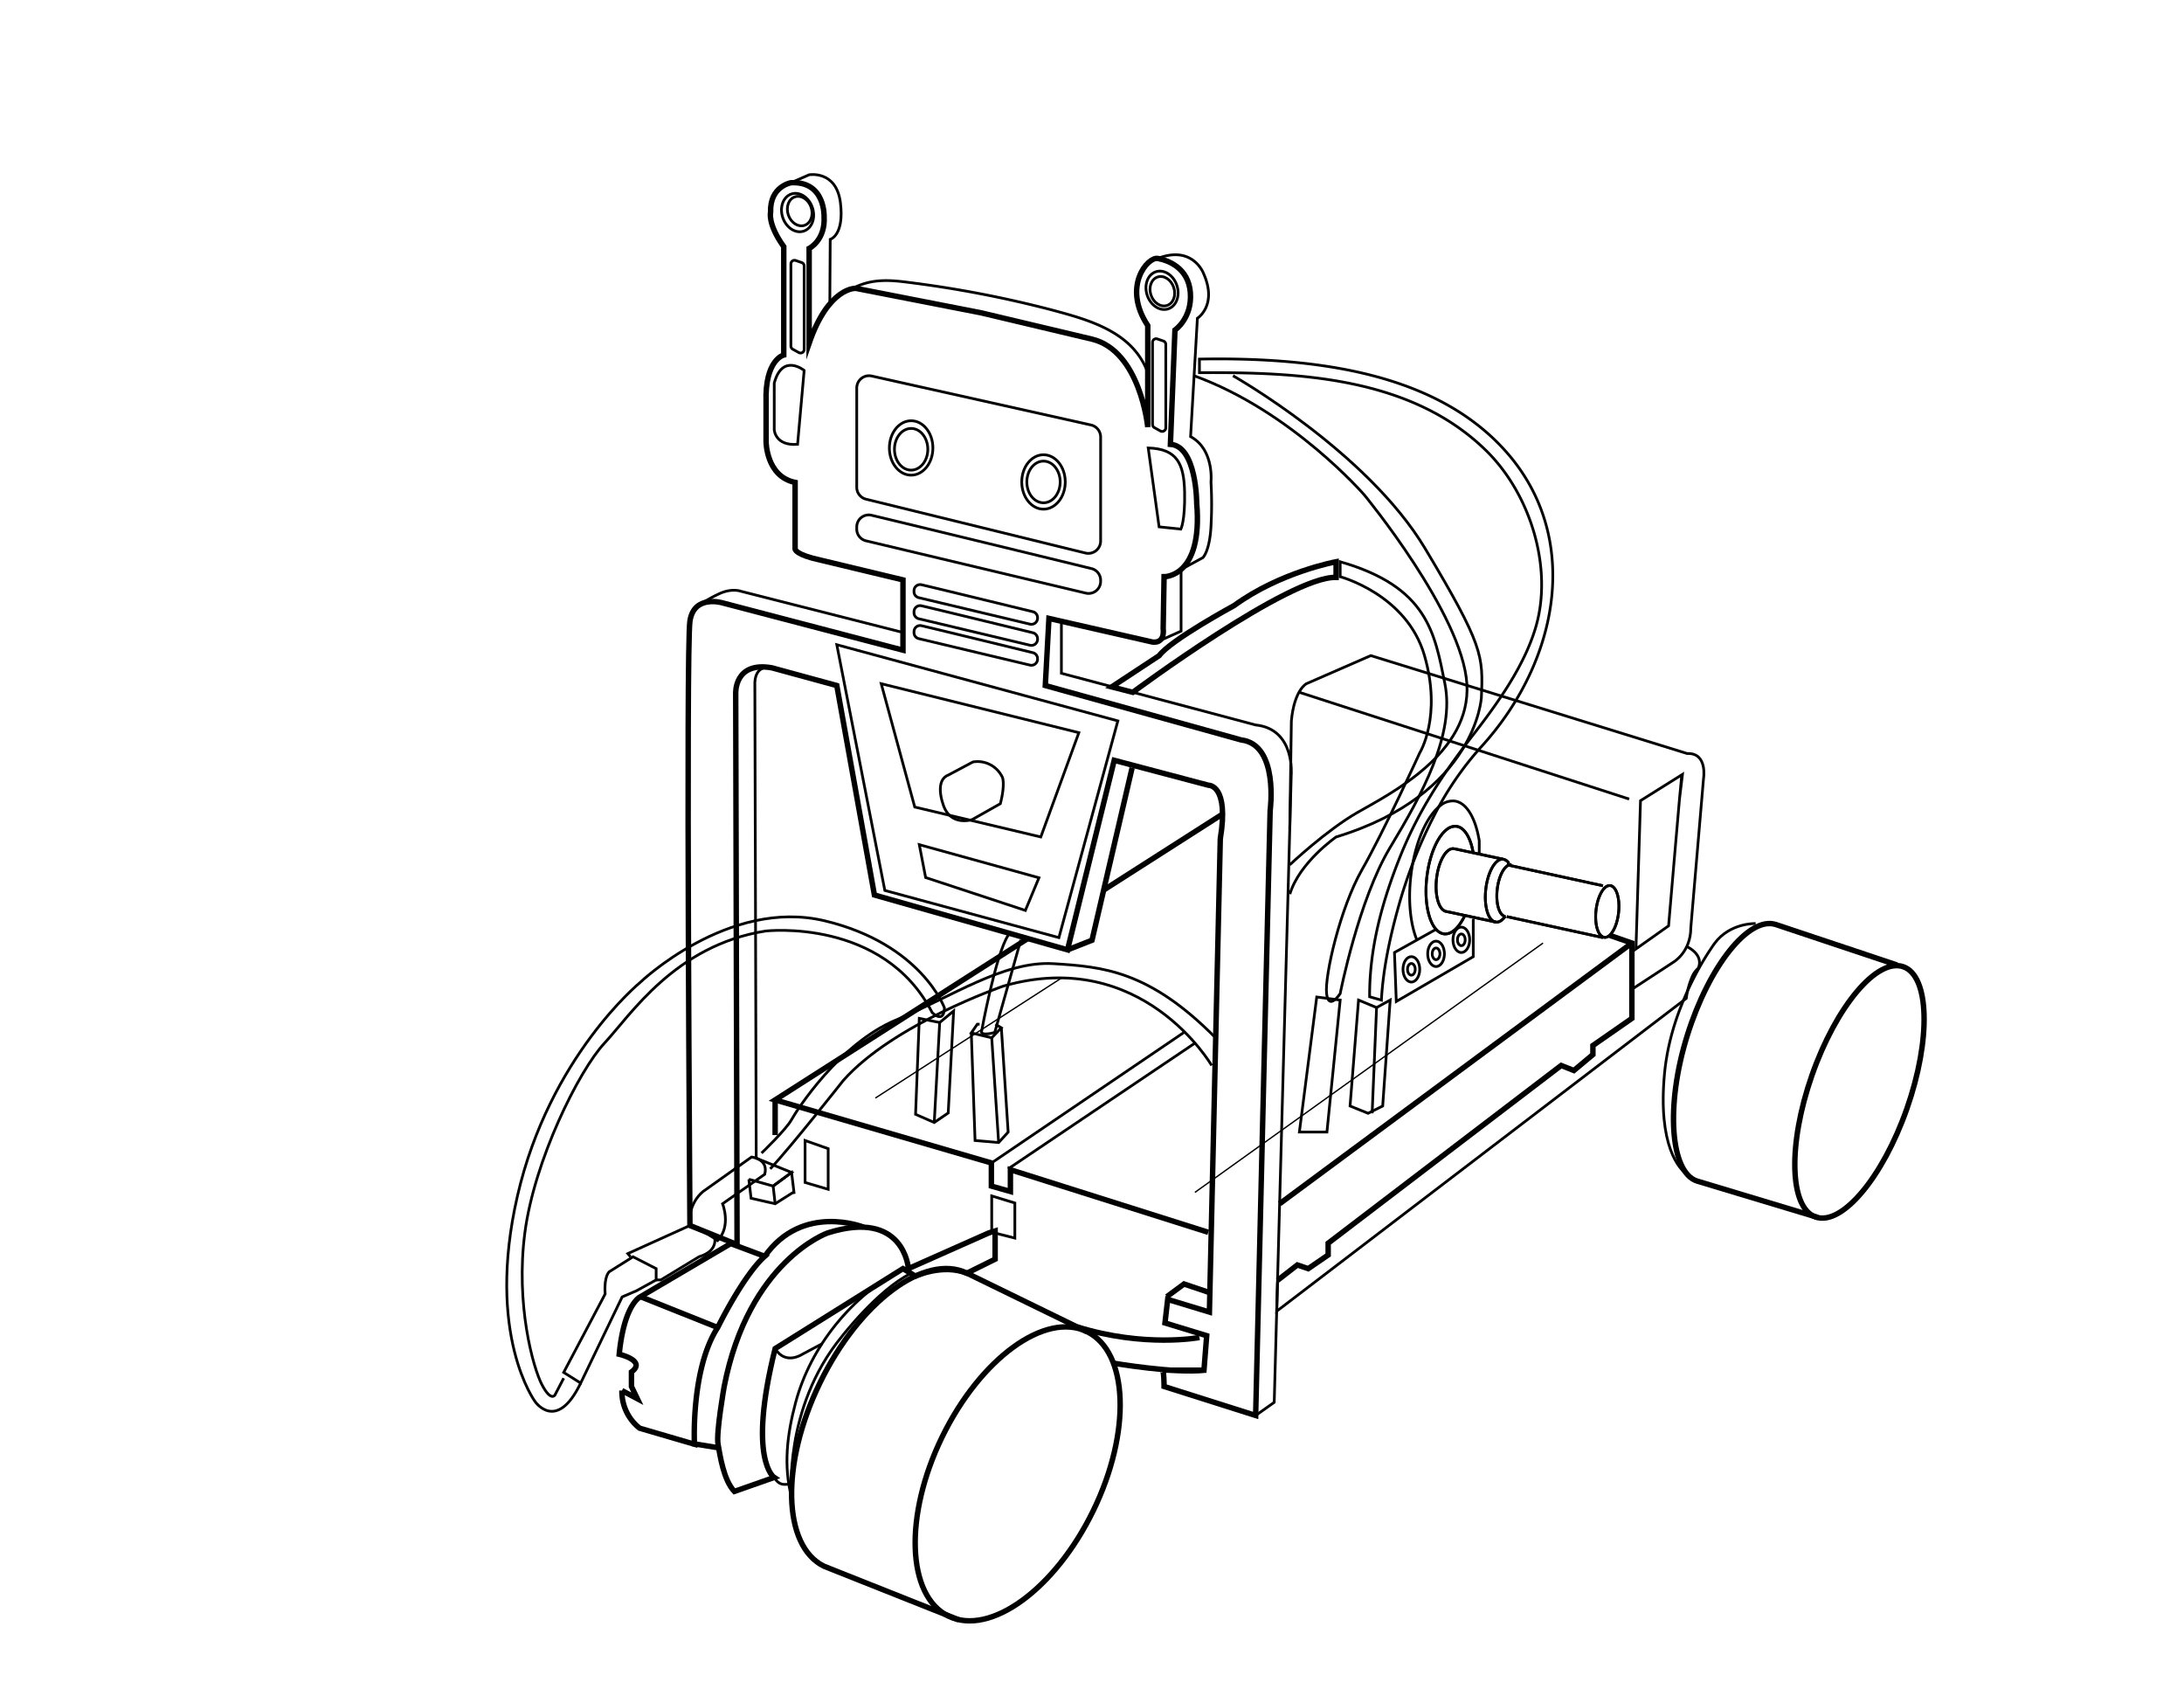 <svg id="Capa_1" data-name="Capa 1" xmlns="http://www.w3.org/2000/svg" viewBox="0 0 803 621"><title>titovector</title><g id="Color"><polygon points="307.67 237 411 265 389.33 344.67 325.33 327.33 307.67 237" style="fill:none;stroke:#000;stroke-miterlimit:10"/><ellipse cx="518.92" cy="356.33" rx="3.08" ry="4.67" style="fill:none;stroke:#000;stroke-miterlimit:10"/><ellipse cx="518.92" cy="356.33" rx="1.42" ry="2.15" style="fill:none;stroke:#000;stroke-miterlimit:10"/><ellipse cx="528" cy="350.63" rx="3.08" ry="4.67" style="fill:none;stroke:#000;stroke-miterlimit:10"/><ellipse cx="528" cy="350.63" rx="1.42" ry="2.15" style="fill:none;stroke:#000;stroke-miterlimit:10"/><ellipse cx="537.29" cy="345.48" rx="3.08" ry="4.67" style="fill:none;stroke:#000;stroke-miterlimit:10"/><ellipse cx="537.29" cy="345.48" rx="1.42" ry="2.15" style="fill:none;stroke:#000;stroke-miterlimit:10"/><polyline points="541.68 337.75 541.68 351.67 513.38 368.14 512.71 350.14 528 341.61" style="fill:none;stroke:#000;stroke-miterlimit:10"/><polygon points="324 251.33 396.67 269.33 382.67 307.67 336.33 296.67 324 251.33" style="fill:none;stroke:#000;stroke-miterlimit:10"/><polygon points="338 310.5 382 322.67 377 334.67 340.33 322.58 338 310.5" style="fill:none;stroke:#000;stroke-miterlimit:10"/><path d="M309.51,138.23l80.62,18a4.53,4.53,0,0,1,3.54,4.42V198.9a4.53,4.53,0,0,1-5.61,4.39l-80.61-19.78a4.51,4.51,0,0,1-3.45-4.39V142.65A4.52,4.52,0,0,1,309.51,138.23Z" transform="translate(11)" style="fill:none;stroke:#000;stroke-miterlimit:10"/><ellipse cx="335" cy="164.67" rx="8" ry="10" style="fill:none;stroke:#000;stroke-miterlimit:10"/><ellipse cx="383.67" cy="177.17" rx="8" ry="10" style="fill:none;stroke:#000;stroke-miterlimit:10"/><ellipse cx="335" cy="165.16" rx="6.13" ry="7.66" style="fill:none;stroke:#000;stroke-miterlimit:10"/><ellipse cx="282.25" cy="78.16" rx="5.75" ry="7.19" transform="translate(0.77 93.32) rotate(-18.45)" style="fill:none;stroke:#000;stroke-miterlimit:10"/><ellipse cx="282.36" cy="78.5" rx="4.41" ry="5.51" transform="matrix(0.95, -0.32, 0.32, 0.95, 0.67, 93.38)" style="fill:none;stroke:#000;stroke-miterlimit:10"/><ellipse cx="416.25" cy="106.75" rx="5.75" ry="7.19" transform="translate(-1.39 137.19) rotate(-18.45)" style="fill:none;stroke:#000;stroke-miterlimit:10"/><ellipse cx="416.36" cy="107.09" rx="4.41" ry="5.51" transform="translate(-1.49 137.24) rotate(-18.45)" style="fill:none;stroke:#000;stroke-miterlimit:10"/><ellipse cx="383.67" cy="177.17" rx="6.13" ry="7.66" style="fill:none;stroke:#000;stroke-miterlimit:10"/><path d="M309.44,189.41c16.78,4,67.3,16.29,80.85,19.6a4.42,4.42,0,0,1,3.38,4.3v.41a4.43,4.43,0,0,1-5.46,4.31l-80.8-19.22A4.43,4.43,0,0,1,304,194.5v-.78A4.42,4.42,0,0,1,309.44,189.41Z" transform="translate(11)" style="fill:none;stroke:#000;stroke-miterlimit:10"/><path d="M327.77,214.94c8.5,2,34.09,8.25,41,9.93a2.24,2.24,0,0,1,1.71,2.18v.2a2.26,2.26,0,0,1-2.77,2.19l-40.92-9.74a2.25,2.25,0,0,1-1.73-2.18v-.4A2.25,2.25,0,0,1,327.77,214.94Z" transform="translate(11)" style="fill:none;stroke:#000;stroke-miterlimit:10"/><path d="M327.77,222.68c8.5,2,34.09,8.25,41,9.92a2.26,2.26,0,0,1,1.71,2.18V235a2.26,2.26,0,0,1-2.77,2.19l-40.92-9.74a2.26,2.26,0,0,1-1.73-2.19v-.39A2.24,2.24,0,0,1,327.77,222.68Z" transform="translate(11)" style="fill:none;stroke:#000;stroke-miterlimit:10"/><path d="M327.77,230c8.5,2,34.09,8.25,41,9.93a2.24,2.24,0,0,1,1.71,2.18v.2a2.26,2.26,0,0,1-2.77,2.19l-40.92-9.74a2.25,2.25,0,0,1-1.73-2.18v-.4A2.24,2.24,0,0,1,327.77,230Z" transform="translate(11)" style="fill:none;stroke:#000;stroke-miterlimit:10"/><path d="M245.5,222.83s3.78-2.62,10.92-.75L321,239v-6.5l-59.67-15.17s-3.16-1.18-7.66.83a51.36,51.36,0,0,0-8.17,4.67" transform="translate(11)" style="fill:none;stroke:#000;stroke-miterlimit:10"/><path d="M321,466.35c-18.79,10-33.94,28.46-39.5,49.32-3.1,11.64-4.5,23.15-1.46,34.83,0,0-3.21-32.83,18.46-59.17,0,0,13.25-17.2,25.42-23.22Z" transform="translate(11)" style="fill:none;stroke:#000;stroke-miterlimit:10"/><path d="M291.18,494,284,497.83s-6.17,4.17-10-2.08" transform="translate(11)" style="fill:none;stroke:#000;stroke-miterlimit:10"/><path d="M279.29,545.55c-2,.19-3.81.59-5.66-2.43" transform="translate(11)" style="fill:none;stroke:#000;stroke-miterlimit:10"/><path d="M290.24,540.41" transform="translate(11)" style="fill:none;stroke:#000;stroke-miterlimit:10"/><path d="M450.67,520.33l6.83-4.83L463.75,285s1.58-17-13.08-18.5l-71.42-19V228.38" transform="translate(11)" style="fill:none;stroke:#000;stroke-miterlimit:10"/><path d="M414.62,235.87l8.63-3.87V209.34l8-4.34s2.5-2.25,3-11.5a145.83,145.83,0,0,0,0-16.33s1.25-11.92-7.5-16.67l2.5-43.5s7.5-4.75,2.25-16.5c0,0-3.92-10.5-16.83-5.5" transform="translate(11)" style="fill:none;stroke:#000;stroke-miterlimit:10"/><path d="M281.59,95.77l2.19.76a1.32,1.32,0,0,1,.89,1.25v30.65a1.32,1.32,0,0,1-2,1.15l-2.19-1.2a1.35,1.35,0,0,1-.69-1.16V97A1.33,1.33,0,0,1,281.59,95.77Z" transform="translate(11)" style="fill:none;stroke:#000;stroke-miterlimit:10"/><path d="M414.54,124.6l2.19.75a1.33,1.33,0,0,1,.9,1.25v30.65a1.33,1.33,0,0,1-2,1.16l-2.18-1.21a1.3,1.3,0,0,1-.69-1.15v-30.2A1.32,1.32,0,0,1,414.54,124.6Z" transform="translate(11)" style="fill:none;stroke:#000;stroke-miterlimit:10"/><path d="M284.67,136.17s-8-6.5-11,4.66V158s.33,6,8.58,5.33Z" transform="translate(11)" style="fill:none;stroke:#000;stroke-miterlimit:10"/><path d="M411.17,164.67l4,29,8,.83s1.59-3,1.38-13.5S421.83,165,411.17,164.67Z" transform="translate(11)" style="fill:none;stroke:#000;stroke-miterlimit:10"/><path d="M346.72,280.1a10.09,10.09,0,0,1,10.89,5.77s1,2.57-.81,9.57l-10.33,5.83s-8.34,2.83-10.84-6c0,0-3-8.33,2-10.33Z" transform="translate(11)" style="fill:none;stroke:#000;stroke-miterlimit:10"/><path d="M264.33,433.5l8.93,2.5,6.78-5-13-5.26-.5-173.24c-.5-9,6.33-7,6.33-7" transform="translate(11)" style="fill:none;stroke:#000;stroke-miterlimit:10"/><polyline points="292 438.88 291.04 431 284.26 436 285 442.5" style="fill:none;stroke:#000;stroke-miterlimit:10"/><polyline points="275.33 433.5 276.15 440.48 285 442.5 291.91 438.13" style="fill:none;stroke:#000;stroke-miterlimit:10"/><path d="M279.83,67.17l6.67-2.92s10-1.75,11.5,10.25S294.25,88,294.25,88l-.15,23.72" transform="translate(11)" style="fill:none;stroke:#000;stroke-miterlimit:10"/><path d="M302.16,106.18c6.92-3.7,13.35-3.37,20.9-2.37a408.85,408.85,0,0,1,52.18,10c14,3.76,30.2,8,35.76,23.16" transform="translate(11)" style="fill:none;stroke:#000;stroke-miterlimit:10"/><path d="M589,363.67l15.3-10s6.37-3.67,6.37-12.67l4.66-54.67s1.67-9.66-6-9.33L493,241l-23.67,10.33s-4.47,2.26-5.53,13.67l-.58,39.66" transform="translate(11)" style="fill:none;stroke:#000;stroke-miterlimit:10"/><polyline points="377.87 345.01 285 404.33 364.5 427.5 364.5 436 371.5 438 371.5 430 444.25 453" style="fill:none;stroke:#000;stroke-miterlimit:10;stroke-width:2px"/><polygon points="304.5 437.19 296 434.68 296 419.25 304.5 422.25 304.5 437.19" style="fill:none;stroke:#000;stroke-miterlimit:10"/><polygon points="373.13 455.12 364.63 452.96 364.63 439.63 373.13 442.22 373.13 455.12" style="fill:none;stroke:#000;stroke-miterlimit:10"/><line x1="370.67" y1="429.68" x2="439.33" y2="383.46" style="fill:none;stroke:#000;stroke-miterlimit:10"/><line x1="363.95" y1="427.92" x2="435.33" y2="379.5" style="fill:none;stroke:#000;stroke-miterlimit:10"/><polyline points="360.17 376.5 359.33 376.5 357.12 379.69 364.63 381.5 368.17 377.83 366 376.5" style="fill:none;stroke:#000;stroke-miterlimit:10"/><line x1="364.63" y1="381.5" x2="367.17" y2="420" style="fill:none;stroke:#000;stroke-miterlimit:10"/><polyline points="357.12 379.69 358.5 419.25 367.17 420 370.67 416.17 368.17 377.83" style="fill:none;stroke:#000;stroke-miterlimit:10"/><path d="M609.19,347.93c6.85,3.6,4.14,8.07,4.14,8.07a8.31,8.31,0,0,0-2.08,2.84A30.14,30.14,0,0,0,609,367L458.41,482l.31-10.67" transform="translate(11)" style="fill:none;stroke:#000;stroke-miterlimit:10"/><path d="M607.33,284.83c-.16.5-4.83,55.5-4.83,55.5l-12,8.5,1.67-54.5Z" transform="translate(11)" style="fill:none;stroke:#000;stroke-miterlimit:10"/><polygon points="484.13 366.5 492.75 367.63 487.88 416.13 477.75 416.13 484.13 366.5" style="fill:none;stroke:#000;stroke-miterlimit:10"/><polygon points="499.5 367.63 496.38 406.57 503 409.25 508.38 406.57 511.13 367.63 506.13 370.38 499.5 367.63" style="fill:none;stroke:#000;stroke-miterlimit:10"/><line x1="506.13" y1="370.38" x2="504.5" y2="409.25" style="fill:none;stroke:#000;stroke-miterlimit:10"/><path d="M459.83,429.68" transform="translate(11)" style="fill:none"/><path d="M230.25,466.35l-8.5-4.35L213,467.5s-2,1.58-1.5,8.17L196.25,504.5l1.39.87,4.86,3.06,15.25-31.68L223,474.5l7.25-4Z" transform="translate(11)" style="fill:none;stroke:#000;stroke-miterlimit:10"/><path d="M196.25,506.63,193,512.88s-1.5,2.37-4.75-3.88-9.75-29.5-6.25-56,19.75-59.33,29.25-69.54,26-36,59.25-41.21c0,0,43.25-5,61.25,30,0,0,4.29,4.32,4.5-1.75,0,0-8.5-23.5-44-32s-68,22.75-68,22.75-33.25,27.25-45,78.38,6.5,75.62,6.5,75.62,7.94,11.47,16.75-6.82" transform="translate(11)" style="fill:none;stroke:#000;stroke-miterlimit:10"/><polygon points="338 374.36 345.5 375.88 350.63 371.63 348.63 409.13 343.5 412.63 336.63 409.63 338 374.36" style="fill:none;stroke:#000;stroke-miterlimit:10"/><line x1="345.5" y1="375.88" x2="343.5" y2="412.63" style="fill:none;stroke:#000;stroke-miterlimit:10"/><path d="M339.63,370.5" transform="translate(11)" style="fill:none;stroke:#000;stroke-miterlimit:10"/><path d="M220.83,462l-1-1.17,22.84-10.33,3.9,1.69,5,1.91s2.24,5.57-5.59,7.9l-14,8.5h-1.75" transform="translate(11)" style="fill:none;stroke:#000;stroke-miterlimit:10"/><path d="M242.67,450.5c-.53-.14-.67-8,4.83-12.5l17.83-12.67s6.34.67,4.84,6.34l-15.5,10.83s3.29,8.17-1.79,13.5C252.88,456,246,451.37,242.67,450.5Z" transform="translate(11)" style="fill:none;stroke:#000;stroke-miterlimit:10"/><path d="M269,423.88s9-8.63,11-12.25,17.71-28,38.34-36.63,39.87-21.87,58-20.75,35.13,2.52,59.6,27.25" transform="translate(11)" style="fill:none;stroke:#000;stroke-miterlimit:10"/><path d="M434.5,391.67S409,347.75,357.88,362.5c0,0-40.63,14-58.88,34.75,0,0-19.42,24.64-26.81,32.43" transform="translate(11)" style="fill:none;stroke:#000;stroke-miterlimit:10"/><path d="M364.33,345.5l-9.58,34s-4.08,1.33-4.92,0c0,0,5.17-28.5,9.84-35.67" transform="translate(11)" style="fill:none;stroke:#000;stroke-miterlimit:10"/><path d="M496.91,367.6c.62-11.49,3.18-23.22,6.27-34.31a177.47,177.47,0,0,1,12.94-33.12,115.78,115.78,0,0,1,17.6-25.76c28.78-31.66,37.38-77.94,7.78-109.74-24.67-26.5-65.67-33.5-111.5-32.67v5c36.34-.22,77.83,1.5,105.52,28.75,16.13,15.88,24.55,42.9,18.15,64.75-4.19,14.31-14.13,28.18-23.19,39.84-10.93,14.06-20,27.81-26.73,44.66-6.62,16.59-11.26,33.54-11.18,51.41l4.34,1.24Z" transform="translate(11)" style="fill:none;stroke:#000;stroke-miterlimit:10"/><path d="M481.75,365.25s6.75-34.5,18.38-53.75,23.87-41.58,20.12-60.17-6.25-35.58-38.5-44.83V212s24.5,6.5,31,29S511,276.75,511,276.75s-13.25,29-21.25,43-13.75,39-13,45.5S481.75,365.25,481.75,365.25Z" transform="translate(11)" style="fill:none;stroke:#000;stroke-miterlimit:10"/><path d="M480.25,206.5s-20.5,3.73-37.5,16.11c0,0-23.33,12.64-27.54,18.39l-17.46,11.5,7.75,2s57.55-42.75,74.75-42.25Z" transform="translate(11)" style="fill:none;stroke:#000;stroke-miterlimit:10;stroke-width:2px"/><path d="M442.33,138.12S491.67,166,513,201.67s21.33,39.33,20.67,54.66c0,0-1.84,35.67-53.42,51.34,0,0-13.48,9.33-17,21" transform="translate(11)" style="fill:none;stroke:#000;stroke-miterlimit:10"/><path d="M463.22,317.9s13.3-12.57,24.87-19.23S530,277,528.33,251.33,490.67,182,490.67,182,464,151.12,428,138.12" transform="translate(11)" style="fill:none;stroke:#000;stroke-miterlimit:10"/><line x1="599" y1="293.74" x2="477.75" y2="254.5" style="fill:none;stroke:#000;stroke-miterlimit:10"/><line x1="552.64" y1="315.85" x2="534.53" y2="311.97" style="fill:none;stroke:#000;stroke-miterlimit:10"/><line x1="531.9" y1="335.09" x2="550.01" y2="338.97" style="fill:none;stroke:#000;stroke-miterlimit:10"/><path d="M584.1,335.57c-.6,5.25-2.94,9.29-5.22,9s-3.66-4.72-3.06-10c.45-3.94,1.88-7.19,3.53-8.47a2.32,2.32,0,0,1,1.69-.56C583.33,325.86,584.7,330.32,584.1,335.57Z" transform="translate(11)" style="fill:none;stroke:#000;stroke-miterlimit:10"/><path d="M542.55,336.91c-2.29-.26-3.66-4.72-3.06-10,.45-3.94,1.88-7.2,3.53-8.47a2.32,2.32,0,0,1,1.69-.56" transform="translate(11)" style="fill:none;stroke:#000;stroke-miterlimit:10"/><path d="M542.42,336.82c-1,1.47-2.23,2.28-3.41,2.15-2.78-.32-4.45-5.75-3.72-12.13.55-4.79,2.28-8.75,4.29-10.3a2.83,2.83,0,0,1,2.06-.69,3.07,3.07,0,0,1,2.14,1.51" transform="translate(11)" style="fill:none;stroke:#000;stroke-miterlimit:10"/><path d="M520.9,335.09c-2.79-.32-4.45-5.75-3.72-12.14.54-4.78,2.28-8.75,4.28-10.3a2.88,2.88,0,0,1,2.07-.68" transform="translate(11)" style="fill:none;stroke:#000;stroke-miterlimit:10"/><path d="M527.57,336.56c-2.1,4.39-4.87,7.05-7.61,6.74-4.76-.54-7.61-9.83-6.36-20.75.93-8.19,3.9-15,7.33-17.62a4.87,4.87,0,0,1,3.53-1.17c3,.34,5.31,4.27,6.22,9.92" transform="translate(11)" style="fill:none;stroke:#000;stroke-miterlimit:10"/><line x1="554" y1="317.9" x2="589.38" y2="325.61" style="fill:none;stroke:#000;stroke-miterlimit:10"/><line x1="554" y1="336.95" x2="589.38" y2="344.67" style="fill:none;stroke:#000;stroke-miterlimit:10"/><line x1="552.64" y1="315.85" x2="534.53" y2="311.97" style="fill:none;stroke:#000;stroke-miterlimit:10"/><line x1="531.9" y1="335.09" x2="550.01" y2="338.97" style="fill:none;stroke:#000;stroke-miterlimit:10"/><path d="M584.1,335.57c-.6,5.25-2.94,9.29-5.22,9s-3.66-4.72-3.06-10c.45-3.94,1.88-7.19,3.53-8.47a2.32,2.32,0,0,1,1.69-.56C583.33,325.86,584.7,330.32,584.1,335.57Z" transform="translate(11)" style="fill:none;stroke:#000;stroke-miterlimit:10"/><path d="M542.55,336.91c-2.29-.26-3.66-4.72-3.06-10,.45-3.94,1.88-7.2,3.53-8.47a2.32,2.32,0,0,1,1.69-.56" transform="translate(11)" style="fill:none;stroke:#000;stroke-miterlimit:10"/><path d="M542.42,336.82c-1,1.47-2.23,2.28-3.41,2.15-2.78-.32-4.45-5.75-3.72-12.13.55-4.79,2.28-8.75,4.29-10.3a2.83,2.83,0,0,1,2.06-.69,3.07,3.07,0,0,1,2.14,1.51" transform="translate(11)" style="fill:none;stroke:#000;stroke-miterlimit:10"/><path d="M520.9,335.09c-2.79-.32-4.45-5.75-3.72-12.14.54-4.78,2.28-8.75,4.28-10.3a2.88,2.88,0,0,1,2.07-.68" transform="translate(11)" style="fill:none;stroke:#000;stroke-miterlimit:10"/><path d="M527.57,336.56c-2.1,4.39-4.87,7.05-7.61,6.74-4.76-.54-7.61-9.83-6.36-20.75.93-8.19,3.9-15,7.33-17.62a4.87,4.87,0,0,1,3.53-1.17c3,.34,5.31,4.27,6.22,9.92" transform="translate(11)" style="fill:none;stroke:#000;stroke-miterlimit:10"/><path d="M509.93,345.48c-2.32-5.67-3.26-14.12-2.21-23.36,1.38-12.06,5.75-22.05,10.81-25.95a7.15,7.15,0,0,1,5.2-1.72c4.48.51,7.81,6.3,9.15,14.62V314" transform="translate(11)" style="fill:none;stroke:#000;stroke-miterlimit:10"/><line x1="554" y1="317.9" x2="589.38" y2="325.61" style="fill:none;stroke:#000;stroke-miterlimit:10"/><line x1="554" y1="336.95" x2="589.38" y2="344.67" style="fill:none;stroke:#000;stroke-miterlimit:10"/><line x1="567.33" y1="346.67" x2="439.33" y2="438.33" style="fill:none;stroke:#000;stroke-miterlimit:10;stroke-width:0.5px"/><line x1="390.37" y1="359.47" x2="321.84" y2="403.65" style="fill:none;stroke:#000;stroke-miterlimit:10;stroke-width:0.5px"/><line x1="285" y1="404.33" x2="285" y2="417.25" style="fill:none;stroke:#000;stroke-miterlimit:10;stroke-width:2px"/><path d="M433.25,475c-.58-.17-8.92-3-8.92-3L418,476.67" transform="translate(11)" style="fill:none;stroke:#000;stroke-miterlimit:10;stroke-width:2px"/><path d="M634.5,339.5s-9.35-.36-15,7.17c0,0-16,21.25-18.5,47.91s5.39,35.36,8.69,37.47" transform="translate(11)" style="fill:none;stroke:#000;stroke-miterlimit:10"/><rect width="803" height="621" style="fill:none"/><ellipse cx="672.67" cy="401.38" rx="48.74" ry="18.5" transform="translate(82.35 903.37) rotate(-70.68)" style="fill:none;stroke:#000;stroke-miterlimit:10;stroke-width:2px"/><line x1="254.42" y1="530.63" x2="264.24" y2="532.23" style="fill:none;stroke:#000;stroke-miterlimit:10;stroke-width:2px"/><path d="M430,491.67s-20.07,3.84-45-3.92" transform="translate(11)" style="fill:none;stroke:#000;stroke-miterlimit:10;stroke-width:2px"/><ellipse cx="363.18" cy="541.83" rx="58.16" ry="30.91" transform="translate(-271.95 631.26) rotate(-64.05)" style="fill:none;stroke:#000;stroke-miterlimit:10;stroke-width:2px"/><path d="M306.5,451.1s-22.44-9-36.33,10.73" transform="translate(11)" style="fill:none;stroke:#000;stroke-miterlimit:10;stroke-width:2px"/><path d="M686.48,354.73l-44.6-14.89C632,336.73,617.4,355,609.37,380.62s-6.29,50.44,3.63,53.55l44.39,13.37" transform="translate(11)" style="fill:none;stroke:#000;stroke-miterlimit:10;stroke-width:2px"/><path d="M257.66,457.15,224.5,476.67s-6,2.5-7.83,21.16c0,0,10.16,2.34,4.5,6.5v5.34l2.16,4.5-5.66-3a17.06,17.06,0,0,0,6.5,13.83l20.16,5.9s-1.4-27.57,8.55-42.9c0,0,9.29-19,17.29-26.17Z" transform="translate(11)" style="fill:none;stroke:#000;stroke-miterlimit:10;stroke-width:2px"/><line x1="235.5" y1="476.67" x2="263.88" y2="488" style="fill:none;stroke:#000;stroke-miterlimit:10;stroke-width:2px"/><line x1="600" y1="346.67" x2="470.48" y2="442.5" style="fill:none;stroke:#000;stroke-miterlimit:10;stroke-width:2px"/><line x1="405.96" y1="327.07" x2="449.5" y2="299.25" style="fill:none;stroke:#000;stroke-miterlimit:10;stroke-width:2px"/><path d="M388.64,489.54,344.47,468c-15.35-7.47-39.53,10.59-54,40.34S276.68,568.3,292,575.77l49.48,19.67" transform="translate(11)" style="fill:none;stroke:#000;stroke-miterlimit:10;stroke-width:2px"/><path d="M352.5,453.25,323,466.35s-1.5-22.1-29.75-13.1c0,0-29,10.25-38,56.5,0,0-3,17-2.25,21.15s2,13.1,6,17.35l14.63-5.13s-9.88-6.37.37-47.37l47-29.4,4.6,2.77s10-4.66,18.87-1.08l10.41-5.16V452.5Z" transform="translate(11)" style="fill:none;stroke:#000;stroke-miterlimit:10;stroke-width:2px"/><polyline points="591.81 343.83 600 346.67 600 374.36 585.67 384.33 585.67 387.67 578.67 393.52 574 391.67 488.33 457 488.33 461.33 481 466.36 477 465 469.72 470.66" style="fill:none;stroke:#000;stroke-miterlimit:10;stroke-width:2px"/><path d="M366.86,345l14.64,4.16,17.17-69.67,34.66,9.17s7.67-.34,4.34,19.66l-4,174-15.34-4.66-1,8.66L432.67,491l-1,12.67H416.33c.67,0,.67,6,.67,6l33.67,10.66L456,298s3.33-24.33-10.67-26l-72-20,1.34-24.67,38,8.67s4.66,1,4-5l.33-19s14.33.33,12-27c0,0,0-21-9.67-21.67l1.67-42s6.33-4.33,5.67-13.66-8.34-12-12-12.67S401.5,105.33,411,119.67V157s-2.67-28-20.5-32.33L349.75,115l-46.08-9s-10-.67-17.17,20.17V91.33s6-3,5.5-11.66c0,0,.5-13.17-12.17-12.5,0,0-7.83,1.33-7.5,10.83,0,0-1.16,4.33,4.84,12.67V130.5s-7,1.67-6.5,17.33v14.5s0,12.84,10.67,15V201.5s-.84,1.67,6.33,3.67l33.33,8V239l-66.17-17.33s-10.66-3.34-12.16,6.66,0,222.17,0,222.17l17.33,7L259.5,255s-.67-12,13.33-9.5l23.84,6.5,13.83,77,56.36,16" transform="translate(11)" style="fill:none;stroke:#000;stroke-miterlimit:10;stroke-width:2px"/><path d="M379.25,228.38" transform="translate(11)" style="fill:none;stroke:#000;stroke-miterlimit:10;stroke-width:2px"/><path d="M398.38,501.11s22.95,3.89,33.29,2.56" transform="translate(11)" style="fill:none;stroke:#000;stroke-miterlimit:10;stroke-width:2px"/><polyline points="392.5 349.17 401.5 345.63 416.25 282.25" style="fill:none;stroke:#000;stroke-miterlimit:10;stroke-width:2px"/></g></svg>